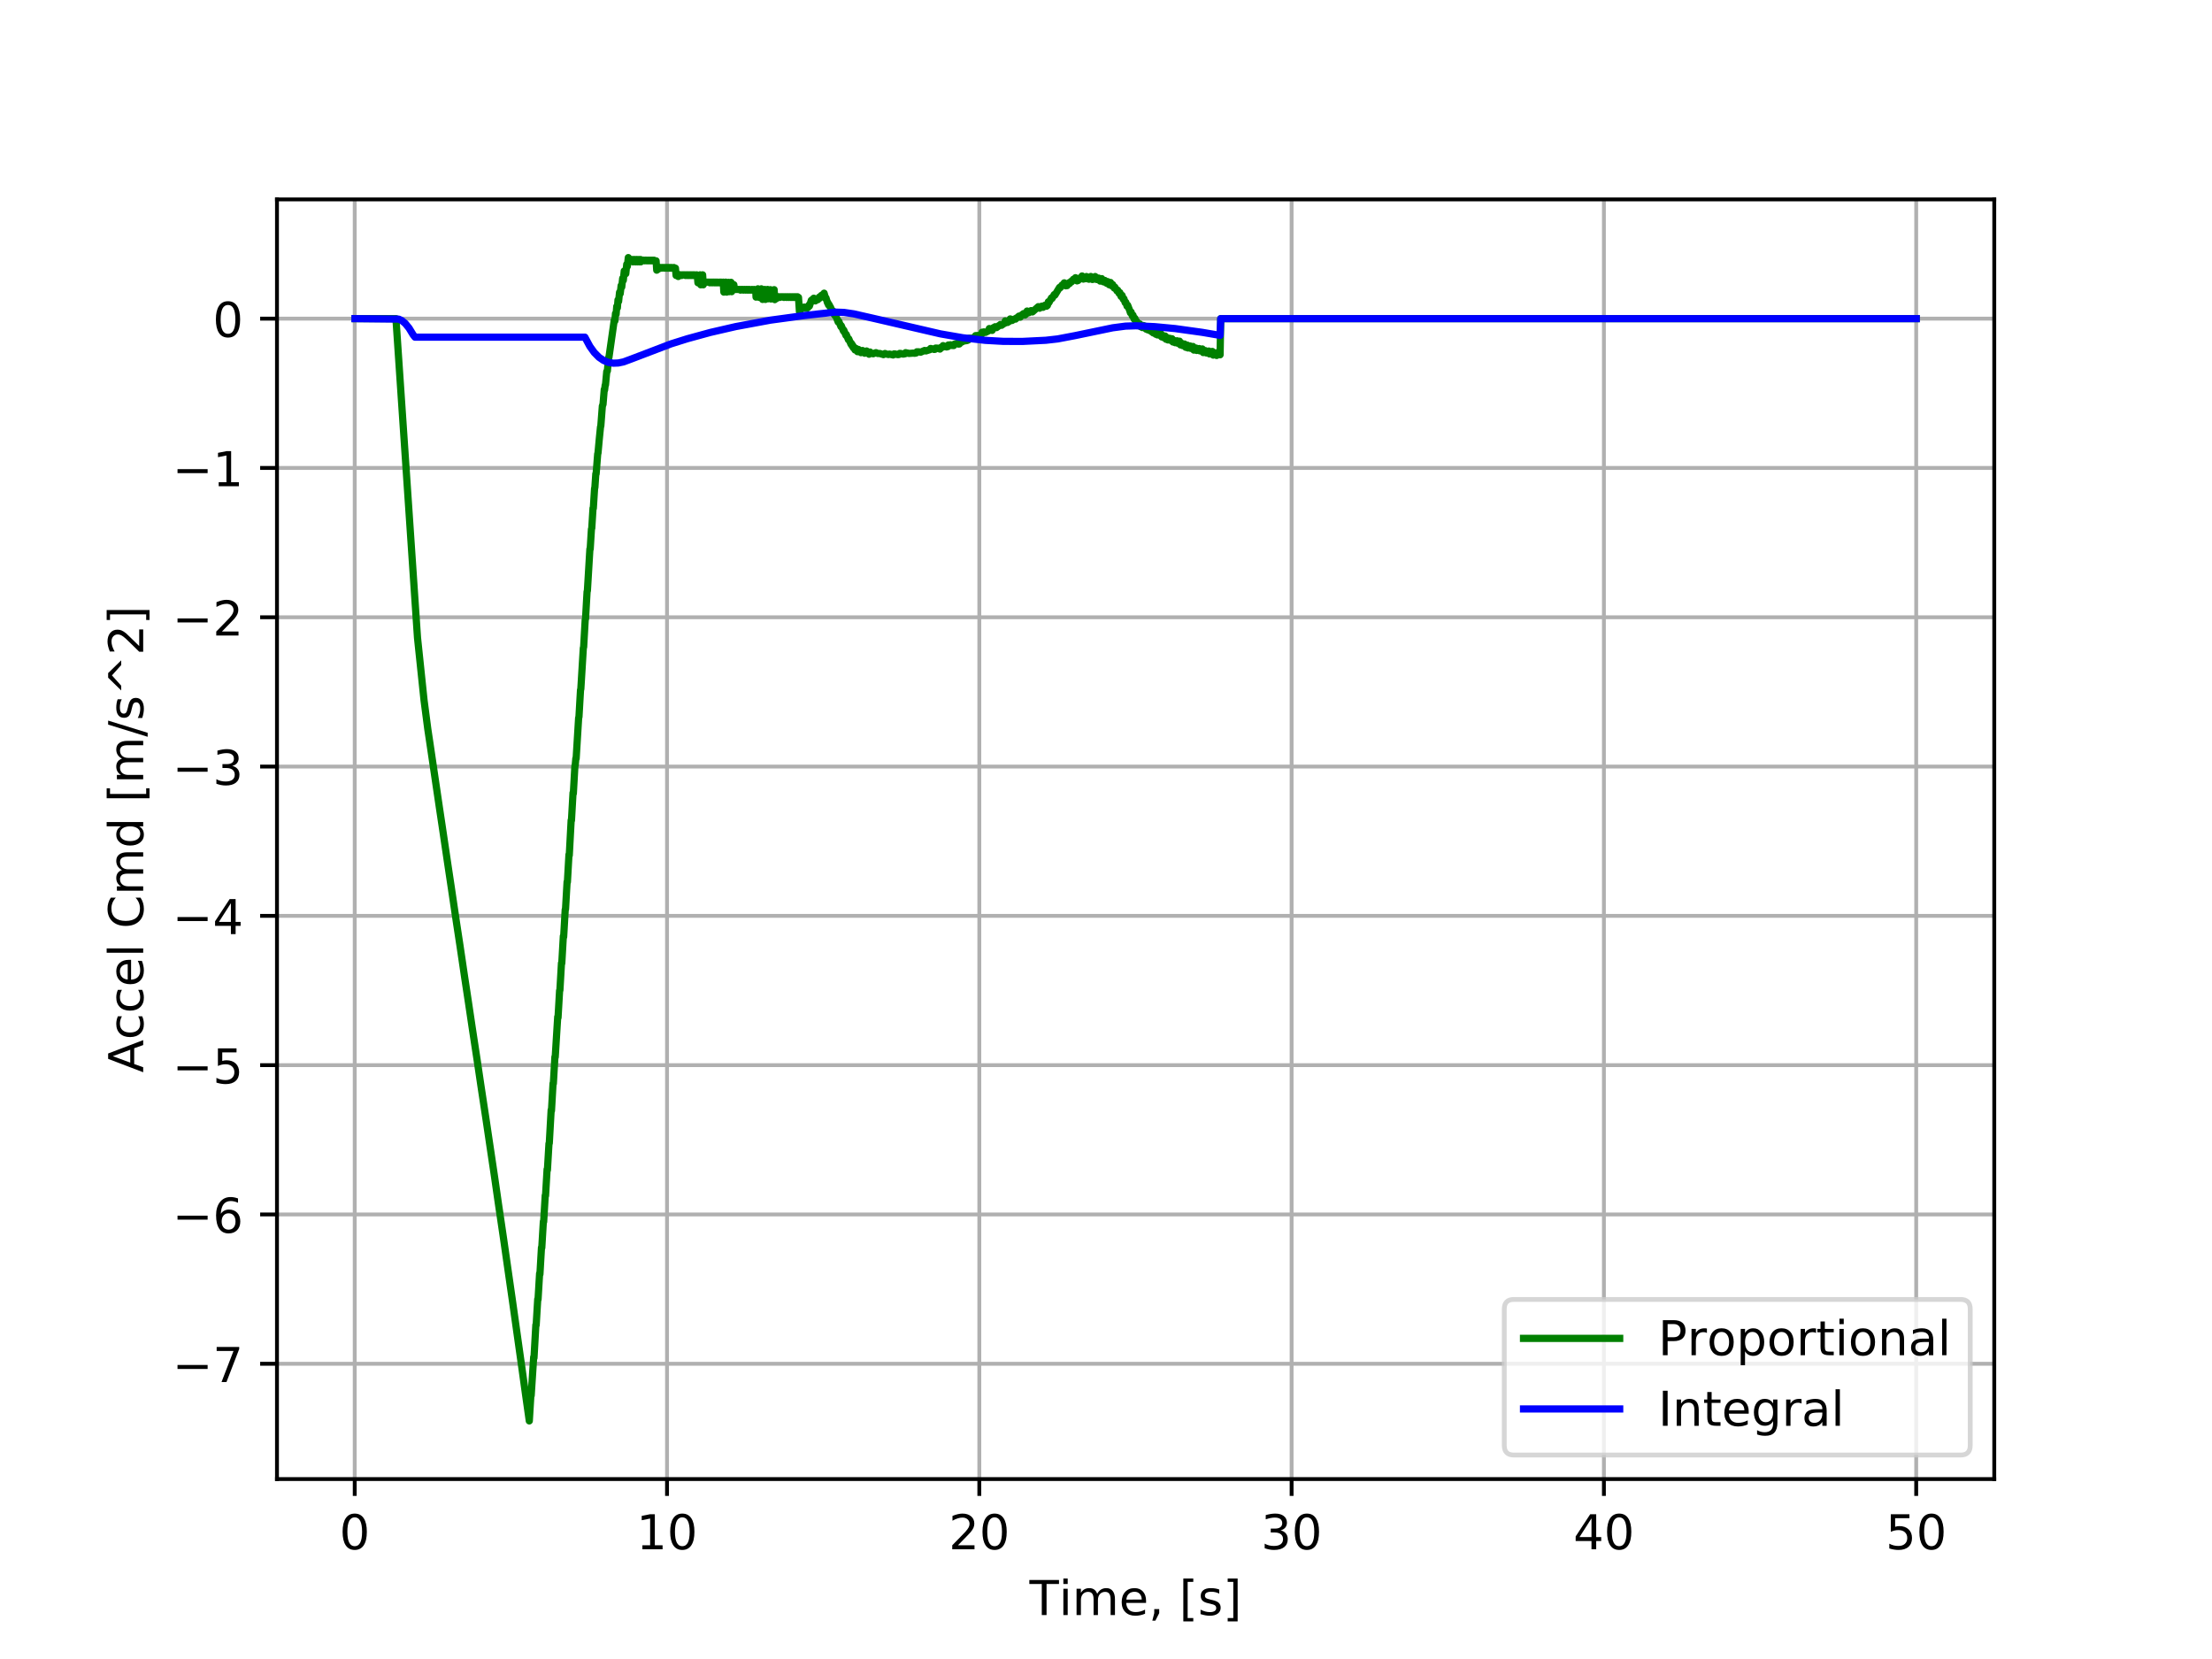 <?xml version="1.0" encoding="utf-8" standalone="no"?>
<!DOCTYPE svg PUBLIC "-//W3C//DTD SVG 1.1//EN"
  "http://www.w3.org/Graphics/SVG/1.1/DTD/svg11.dtd">
<!-- Created with matplotlib (http://matplotlib.org/) -->
<svg height="345pt" version="1.1" viewBox="0 0 460 345" width="460pt" xmlns="http://www.w3.org/2000/svg" xmlns:xlink="http://www.w3.org/1999/xlink">
 <defs>
  <style type="text/css">
*{stroke-linecap:butt;stroke-linejoin:round;}
  </style>
 </defs>
 <g id="figure_1">
  <g id="patch_1">
   <path d="M 0 345.6 
L 460.8 345.6 
L 460.8 0 
L 0 0 
z
" style="fill:#ffffff;"/>
  </g>
  <g id="axes_1">
   <g id="patch_2">
    <path d="M 57.6 307.584 
L 414.72 307.584 
L 414.72 41.472 
L 57.6 41.472 
z
" style="fill:#ffffff;"/>
   </g>
   <g id="matplotlib.axis_1">
    <g id="xtick_1">
     <g id="line2d_1">
      <path clip-path="url(#pb6aac22efe)" d="M 73.768 307.584 
L 73.768 41.472 
" style="fill:none;stroke:#b0b0b0;stroke-linecap:square;stroke-width:0.8;"/>
     </g>
     <g id="line2d_2">
      <defs>
       <path d="M 0 0 
L 0 3.5 
" id="m454de46925" style="stroke:#000000;stroke-width:0.8;"/>
      </defs>
      <g>
       <use style="stroke:#000000;stroke-width:0.8;" x="73.768" xlink:href="#m454de46925" y="307.584"/>
      </g>
     </g>
     <g id="text_1">
      <!-- 0 -->
      <defs>
       <path d="M 31.781 66.406 
Q 24.172 66.406 20.328 58.906 
Q 16.5 51.422 16.5 36.375 
Q 16.5 21.391 20.328 13.891 
Q 24.172 6.391 31.781 6.391 
Q 39.453 6.391 43.281 13.891 
Q 47.125 21.391 47.125 36.375 
Q 47.125 51.422 43.281 58.906 
Q 39.453 66.406 31.781 66.406 
z
M 31.781 74.219 
Q 44.047 74.219 50.516 64.516 
Q 56.984 54.828 56.984 36.375 
Q 56.984 17.969 50.516 8.266 
Q 44.047 -1.422 31.781 -1.422 
Q 19.531 -1.422 13.062 8.266 
Q 6.594 17.969 6.594 36.375 
Q 6.594 54.828 13.062 64.516 
Q 19.531 74.219 31.781 74.219 
z
" id="DejaVuSans-30"/>
      </defs>
      <g transform="translate(70.587 322.182)scale(0.1 -0.1)">
       <use xlink:href="#DejaVuSans-30"/>
      </g>
     </g>
    </g>
    <g id="xtick_2">
     <g id="line2d_3">
      <path clip-path="url(#pb6aac22efe)" d="M 138.712 307.584 
L 138.712 41.472 
" style="fill:none;stroke:#b0b0b0;stroke-linecap:square;stroke-width:0.8;"/>
     </g>
     <g id="line2d_4">
      <g>
       <use style="stroke:#000000;stroke-width:0.8;" x="138.712" xlink:href="#m454de46925" y="307.584"/>
      </g>
     </g>
     <g id="text_2">
      <!-- 10 -->
      <defs>
       <path d="M 12.406 8.297 
L 28.516 8.297 
L 28.516 63.922 
L 10.984 60.406 
L 10.984 69.391 
L 28.422 72.906 
L 38.281 72.906 
L 38.281 8.297 
L 54.391 8.297 
L 54.391 0 
L 12.406 0 
z
" id="DejaVuSans-31"/>
      </defs>
      <g transform="translate(132.349 322.182)scale(0.1 -0.1)">
       <use xlink:href="#DejaVuSans-31"/>
       <use x="63.623" xlink:href="#DejaVuSans-30"/>
      </g>
     </g>
    </g>
    <g id="xtick_3">
     <g id="line2d_5">
      <path clip-path="url(#pb6aac22efe)" d="M 203.656 307.584 
L 203.656 41.472 
" style="fill:none;stroke:#b0b0b0;stroke-linecap:square;stroke-width:0.8;"/>
     </g>
     <g id="line2d_6">
      <g>
       <use style="stroke:#000000;stroke-width:0.8;" x="203.656" xlink:href="#m454de46925" y="307.584"/>
      </g>
     </g>
     <g id="text_3">
      <!-- 20 -->
      <defs>
       <path d="M 19.188 8.297 
L 53.609 8.297 
L 53.609 0 
L 7.328 0 
L 7.328 8.297 
Q 12.938 14.109 22.625 23.891 
Q 32.328 33.688 34.812 36.531 
Q 39.547 41.844 41.422 45.531 
Q 43.312 49.219 43.312 52.781 
Q 43.312 58.594 39.234 62.25 
Q 35.156 65.922 28.609 65.922 
Q 23.969 65.922 18.812 64.312 
Q 13.672 62.703 7.812 59.422 
L 7.812 69.391 
Q 13.766 71.781 18.938 73 
Q 24.125 74.219 28.422 74.219 
Q 39.75 74.219 46.484 68.547 
Q 53.219 62.891 53.219 53.422 
Q 53.219 48.922 51.531 44.891 
Q 49.859 40.875 45.406 35.406 
Q 44.188 33.984 37.641 27.219 
Q 31.109 20.453 19.188 8.297 
z
" id="DejaVuSans-32"/>
      </defs>
      <g transform="translate(197.293 322.182)scale(0.1 -0.1)">
       <use xlink:href="#DejaVuSans-32"/>
       <use x="63.623" xlink:href="#DejaVuSans-30"/>
      </g>
     </g>
    </g>
    <g id="xtick_4">
     <g id="line2d_7">
      <path clip-path="url(#pb6aac22efe)" d="M 268.599 307.584 
L 268.599 41.472 
" style="fill:none;stroke:#b0b0b0;stroke-linecap:square;stroke-width:0.8;"/>
     </g>
     <g id="line2d_8">
      <g>
       <use style="stroke:#000000;stroke-width:0.8;" x="268.599" xlink:href="#m454de46925" y="307.584"/>
      </g>
     </g>
     <g id="text_4">
      <!-- 30 -->
      <defs>
       <path d="M 40.578 39.312 
Q 47.656 37.797 51.625 33 
Q 55.609 28.219 55.609 21.188 
Q 55.609 10.406 48.188 4.484 
Q 40.766 -1.422 27.094 -1.422 
Q 22.516 -1.422 17.656 -0.516 
Q 12.797 0.391 7.625 2.203 
L 7.625 11.719 
Q 11.719 9.328 16.594 8.109 
Q 21.484 6.891 26.812 6.891 
Q 36.078 6.891 40.938 10.547 
Q 45.797 14.203 45.797 21.188 
Q 45.797 27.641 41.281 31.266 
Q 36.766 34.906 28.719 34.906 
L 20.219 34.906 
L 20.219 43.016 
L 29.109 43.016 
Q 36.375 43.016 40.234 45.922 
Q 44.094 48.828 44.094 54.297 
Q 44.094 59.906 40.109 62.906 
Q 36.141 65.922 28.719 65.922 
Q 24.656 65.922 20.016 65.031 
Q 15.375 64.156 9.812 62.312 
L 9.812 71.094 
Q 15.438 72.656 20.344 73.438 
Q 25.25 74.219 29.594 74.219 
Q 40.828 74.219 47.359 69.109 
Q 53.906 64.016 53.906 55.328 
Q 53.906 49.266 50.438 45.094 
Q 46.969 40.922 40.578 39.312 
z
" id="DejaVuSans-33"/>
      </defs>
      <g transform="translate(262.237 322.182)scale(0.1 -0.1)">
       <use xlink:href="#DejaVuSans-33"/>
       <use x="63.623" xlink:href="#DejaVuSans-30"/>
      </g>
     </g>
    </g>
    <g id="xtick_5">
     <g id="line2d_9">
      <path clip-path="url(#pb6aac22efe)" d="M 333.543 307.584 
L 333.543 41.472 
" style="fill:none;stroke:#b0b0b0;stroke-linecap:square;stroke-width:0.8;"/>
     </g>
     <g id="line2d_10">
      <g>
       <use style="stroke:#000000;stroke-width:0.8;" x="333.543" xlink:href="#m454de46925" y="307.584"/>
      </g>
     </g>
     <g id="text_5">
      <!-- 40 -->
      <defs>
       <path d="M 37.797 64.312 
L 12.891 25.391 
L 37.797 25.391 
z
M 35.203 72.906 
L 47.609 72.906 
L 47.609 25.391 
L 58.016 25.391 
L 58.016 17.188 
L 47.609 17.188 
L 47.609 0 
L 37.797 0 
L 37.797 17.188 
L 4.891 17.188 
L 4.891 26.703 
z
" id="DejaVuSans-34"/>
      </defs>
      <g transform="translate(327.181 322.182)scale(0.1 -0.1)">
       <use xlink:href="#DejaVuSans-34"/>
       <use x="63.623" xlink:href="#DejaVuSans-30"/>
      </g>
     </g>
    </g>
    <g id="xtick_6">
     <g id="line2d_11">
      <path clip-path="url(#pb6aac22efe)" d="M 398.487 307.584 
L 398.487 41.472 
" style="fill:none;stroke:#b0b0b0;stroke-linecap:square;stroke-width:0.8;"/>
     </g>
     <g id="line2d_12">
      <g>
       <use style="stroke:#000000;stroke-width:0.8;" x="398.487" xlink:href="#m454de46925" y="307.584"/>
      </g>
     </g>
     <g id="text_6">
      <!-- 50 -->
      <defs>
       <path d="M 10.797 72.906 
L 49.516 72.906 
L 49.516 64.594 
L 19.828 64.594 
L 19.828 46.734 
Q 21.969 47.469 24.109 47.828 
Q 26.266 48.188 28.422 48.188 
Q 40.625 48.188 47.75 41.5 
Q 54.891 34.812 54.891 23.391 
Q 54.891 11.625 47.562 5.094 
Q 40.234 -1.422 26.906 -1.422 
Q 22.312 -1.422 17.547 -0.641 
Q 12.797 0.141 7.719 1.703 
L 7.719 11.625 
Q 12.109 9.234 16.797 8.062 
Q 21.484 6.891 26.703 6.891 
Q 35.156 6.891 40.078 11.328 
Q 45.016 15.766 45.016 23.391 
Q 45.016 31 40.078 35.438 
Q 35.156 39.891 26.703 39.891 
Q 22.75 39.891 18.812 39.016 
Q 14.891 38.141 10.797 36.281 
z
" id="DejaVuSans-35"/>
      </defs>
      <g transform="translate(392.125 322.182)scale(0.1 -0.1)">
       <use xlink:href="#DejaVuSans-35"/>
       <use x="63.623" xlink:href="#DejaVuSans-30"/>
      </g>
     </g>
    </g>
    <g id="text_7">
     <!-- Time, [s] -->
     <defs>
      <path d="M -0.297 72.906 
L 61.375 72.906 
L 61.375 64.594 
L 35.5 64.594 
L 35.5 0 
L 25.594 0 
L 25.594 64.594 
L -0.297 64.594 
z
" id="DejaVuSans-54"/>
      <path d="M 9.422 54.688 
L 18.406 54.688 
L 18.406 0 
L 9.422 0 
z
M 9.422 75.984 
L 18.406 75.984 
L 18.406 64.594 
L 9.422 64.594 
z
" id="DejaVuSans-69"/>
      <path d="M 52 44.188 
Q 55.375 50.25 60.062 53.125 
Q 64.75 56 71.094 56 
Q 79.641 56 84.281 50.016 
Q 88.922 44.047 88.922 33.016 
L 88.922 0 
L 79.891 0 
L 79.891 32.719 
Q 79.891 40.578 77.094 44.375 
Q 74.312 48.188 68.609 48.188 
Q 61.625 48.188 57.562 43.547 
Q 53.516 38.922 53.516 30.906 
L 53.516 0 
L 44.484 0 
L 44.484 32.719 
Q 44.484 40.625 41.703 44.406 
Q 38.922 48.188 33.109 48.188 
Q 26.219 48.188 22.156 43.531 
Q 18.109 38.875 18.109 30.906 
L 18.109 0 
L 9.078 0 
L 9.078 54.688 
L 18.109 54.688 
L 18.109 46.188 
Q 21.188 51.219 25.484 53.609 
Q 29.781 56 35.688 56 
Q 41.656 56 45.828 52.969 
Q 50 49.953 52 44.188 
z
" id="DejaVuSans-6d"/>
      <path d="M 56.203 29.594 
L 56.203 25.203 
L 14.891 25.203 
Q 15.484 15.922 20.484 11.062 
Q 25.484 6.203 34.422 6.203 
Q 39.594 6.203 44.453 7.469 
Q 49.312 8.734 54.109 11.281 
L 54.109 2.781 
Q 49.266 0.734 44.188 -0.344 
Q 39.109 -1.422 33.891 -1.422 
Q 20.797 -1.422 13.156 6.188 
Q 5.516 13.812 5.516 26.812 
Q 5.516 40.234 12.766 48.109 
Q 20.016 56 32.328 56 
Q 43.359 56 49.781 48.891 
Q 56.203 41.797 56.203 29.594 
z
M 47.219 32.234 
Q 47.125 39.594 43.094 43.984 
Q 39.062 48.391 32.422 48.391 
Q 24.906 48.391 20.391 44.141 
Q 15.875 39.891 15.188 32.172 
z
" id="DejaVuSans-65"/>
      <path d="M 11.719 12.406 
L 22.016 12.406 
L 22.016 4 
L 14.016 -11.625 
L 7.719 -11.625 
L 11.719 4 
z
" id="DejaVuSans-2c"/>
      <path id="DejaVuSans-20"/>
      <path d="M 8.594 75.984 
L 29.297 75.984 
L 29.297 69 
L 17.578 69 
L 17.578 -6.203 
L 29.297 -6.203 
L 29.297 -13.188 
L 8.594 -13.188 
z
" id="DejaVuSans-5b"/>
      <path d="M 44.281 53.078 
L 44.281 44.578 
Q 40.484 46.531 36.375 47.5 
Q 32.281 48.484 27.875 48.484 
Q 21.188 48.484 17.844 46.438 
Q 14.5 44.391 14.5 40.281 
Q 14.5 37.156 16.891 35.375 
Q 19.281 33.594 26.516 31.984 
L 29.594 31.297 
Q 39.156 29.25 43.188 25.516 
Q 47.219 21.781 47.219 15.094 
Q 47.219 7.469 41.188 3.016 
Q 35.156 -1.422 24.609 -1.422 
Q 20.219 -1.422 15.453 -0.562 
Q 10.688 0.297 5.422 2 
L 5.422 11.281 
Q 10.406 8.688 15.234 7.391 
Q 20.062 6.109 24.812 6.109 
Q 31.156 6.109 34.562 8.281 
Q 37.984 10.453 37.984 14.406 
Q 37.984 18.062 35.516 20.016 
Q 33.062 21.969 24.703 23.781 
L 21.578 24.516 
Q 13.234 26.266 9.516 29.906 
Q 5.812 33.547 5.812 39.891 
Q 5.812 47.609 11.281 51.797 
Q 16.75 56 26.812 56 
Q 31.781 56 36.172 55.266 
Q 40.578 54.547 44.281 53.078 
z
" id="DejaVuSans-73"/>
      <path d="M 30.422 75.984 
L 30.422 -13.188 
L 9.719 -13.188 
L 9.719 -6.203 
L 21.391 -6.203 
L 21.391 69 
L 9.719 69 
L 9.719 75.984 
z
" id="DejaVuSans-5d"/>
     </defs>
     <g transform="translate(214.088 335.861)scale(0.1 -0.1)">
      <use xlink:href="#DejaVuSans-54"/>
      <use x="61.037" xlink:href="#DejaVuSans-69"/>
      <use x="88.82" xlink:href="#DejaVuSans-6d"/>
      <use x="186.232" xlink:href="#DejaVuSans-65"/>
      <use x="247.756" xlink:href="#DejaVuSans-2c"/>
      <use x="279.543" xlink:href="#DejaVuSans-20"/>
      <use x="311.33" xlink:href="#DejaVuSans-5b"/>
      <use x="350.344" xlink:href="#DejaVuSans-73"/>
      <use x="402.443" xlink:href="#DejaVuSans-5d"/>
     </g>
    </g>
   </g>
   <g id="matplotlib.axis_2">
    <g id="ytick_1">
     <g id="line2d_13">
      <path clip-path="url(#pb6aac22efe)" d="M 57.6 283.604 
L 414.72 283.604 
" style="fill:none;stroke:#b0b0b0;stroke-linecap:square;stroke-width:0.8;"/>
     </g>
     <g id="line2d_14">
      <defs>
       <path d="M 0 0 
L -3.5 0 
" id="md49aeb9364" style="stroke:#000000;stroke-width:0.8;"/>
      </defs>
      <g>
       <use style="stroke:#000000;stroke-width:0.8;" x="57.6" xlink:href="#md49aeb9364" y="283.604"/>
      </g>
     </g>
     <g id="text_8">
      <!-- −7 -->
      <defs>
       <path d="M 10.594 35.5 
L 73.188 35.5 
L 73.188 27.203 
L 10.594 27.203 
z
" id="DejaVuSans-2212"/>
       <path d="M 8.203 72.906 
L 55.078 72.906 
L 55.078 68.703 
L 28.609 0 
L 18.312 0 
L 43.219 64.594 
L 8.203 64.594 
z
" id="DejaVuSans-37"/>
      </defs>
      <g transform="translate(35.858 287.404)scale(0.1 -0.1)">
       <use xlink:href="#DejaVuSans-2212"/>
       <use x="83.789" xlink:href="#DejaVuSans-37"/>
      </g>
     </g>
    </g>
    <g id="ytick_2">
     <g id="line2d_15">
      <path clip-path="url(#pb6aac22efe)" d="M 57.6 252.555 
L 414.72 252.555 
" style="fill:none;stroke:#b0b0b0;stroke-linecap:square;stroke-width:0.8;"/>
     </g>
     <g id="line2d_16">
      <g>
       <use style="stroke:#000000;stroke-width:0.8;" x="57.6" xlink:href="#md49aeb9364" y="252.555"/>
      </g>
     </g>
     <g id="text_9">
      <!-- −6 -->
      <defs>
       <path d="M 33.016 40.375 
Q 26.375 40.375 22.484 35.828 
Q 18.609 31.297 18.609 23.391 
Q 18.609 15.531 22.484 10.953 
Q 26.375 6.391 33.016 6.391 
Q 39.656 6.391 43.531 10.953 
Q 47.406 15.531 47.406 23.391 
Q 47.406 31.297 43.531 35.828 
Q 39.656 40.375 33.016 40.375 
z
M 52.594 71.297 
L 52.594 62.312 
Q 48.875 64.062 45.094 64.984 
Q 41.312 65.922 37.594 65.922 
Q 27.828 65.922 22.672 59.328 
Q 17.531 52.734 16.797 39.406 
Q 19.672 43.656 24.016 45.922 
Q 28.375 48.188 33.594 48.188 
Q 44.578 48.188 50.953 41.516 
Q 57.328 34.859 57.328 23.391 
Q 57.328 12.156 50.688 5.359 
Q 44.047 -1.422 33.016 -1.422 
Q 20.359 -1.422 13.672 8.266 
Q 6.984 17.969 6.984 36.375 
Q 6.984 53.656 15.188 63.938 
Q 23.391 74.219 37.203 74.219 
Q 40.922 74.219 44.703 73.484 
Q 48.484 72.75 52.594 71.297 
z
" id="DejaVuSans-36"/>
      </defs>
      <g transform="translate(35.858 256.355)scale(0.1 -0.1)">
       <use xlink:href="#DejaVuSans-2212"/>
       <use x="83.789" xlink:href="#DejaVuSans-36"/>
      </g>
     </g>
    </g>
    <g id="ytick_3">
     <g id="line2d_17">
      <path clip-path="url(#pb6aac22efe)" d="M 57.6 221.507 
L 414.72 221.507 
" style="fill:none;stroke:#b0b0b0;stroke-linecap:square;stroke-width:0.8;"/>
     </g>
     <g id="line2d_18">
      <g>
       <use style="stroke:#000000;stroke-width:0.8;" x="57.6" xlink:href="#md49aeb9364" y="221.507"/>
      </g>
     </g>
     <g id="text_10">
      <!-- −5 -->
      <g transform="translate(35.858 225.306)scale(0.1 -0.1)">
       <use xlink:href="#DejaVuSans-2212"/>
       <use x="83.789" xlink:href="#DejaVuSans-35"/>
      </g>
     </g>
    </g>
    <g id="ytick_4">
     <g id="line2d_19">
      <path clip-path="url(#pb6aac22efe)" d="M 57.6 190.458 
L 414.72 190.458 
" style="fill:none;stroke:#b0b0b0;stroke-linecap:square;stroke-width:0.8;"/>
     </g>
     <g id="line2d_20">
      <g>
       <use style="stroke:#000000;stroke-width:0.8;" x="57.6" xlink:href="#md49aeb9364" y="190.458"/>
      </g>
     </g>
     <g id="text_11">
      <!-- −4 -->
      <g transform="translate(35.858 194.257)scale(0.1 -0.1)">
       <use xlink:href="#DejaVuSans-2212"/>
       <use x="83.789" xlink:href="#DejaVuSans-34"/>
      </g>
     </g>
    </g>
    <g id="ytick_5">
     <g id="line2d_21">
      <path clip-path="url(#pb6aac22efe)" d="M 57.6 159.409 
L 414.72 159.409 
" style="fill:none;stroke:#b0b0b0;stroke-linecap:square;stroke-width:0.8;"/>
     </g>
     <g id="line2d_22">
      <g>
       <use style="stroke:#000000;stroke-width:0.8;" x="57.6" xlink:href="#md49aeb9364" y="159.409"/>
      </g>
     </g>
     <g id="text_12">
      <!-- −3 -->
      <g transform="translate(35.858 163.208)scale(0.1 -0.1)">
       <use xlink:href="#DejaVuSans-2212"/>
       <use x="83.789" xlink:href="#DejaVuSans-33"/>
      </g>
     </g>
    </g>
    <g id="ytick_6">
     <g id="line2d_23">
      <path clip-path="url(#pb6aac22efe)" d="M 57.6 128.36 
L 414.72 128.36 
" style="fill:none;stroke:#b0b0b0;stroke-linecap:square;stroke-width:0.8;"/>
     </g>
     <g id="line2d_24">
      <g>
       <use style="stroke:#000000;stroke-width:0.8;" x="57.6" xlink:href="#md49aeb9364" y="128.36"/>
      </g>
     </g>
     <g id="text_13">
      <!-- −2 -->
      <g transform="translate(35.858 132.159)scale(0.1 -0.1)">
       <use xlink:href="#DejaVuSans-2212"/>
       <use x="83.789" xlink:href="#DejaVuSans-32"/>
      </g>
     </g>
    </g>
    <g id="ytick_7">
     <g id="line2d_25">
      <path clip-path="url(#pb6aac22efe)" d="M 57.6 97.311 
L 414.72 97.311 
" style="fill:none;stroke:#b0b0b0;stroke-linecap:square;stroke-width:0.8;"/>
     </g>
     <g id="line2d_26">
      <g>
       <use style="stroke:#000000;stroke-width:0.8;" x="57.6" xlink:href="#md49aeb9364" y="97.311"/>
      </g>
     </g>
     <g id="text_14">
      <!-- −1 -->
      <g transform="translate(35.858 101.111)scale(0.1 -0.1)">
       <use xlink:href="#DejaVuSans-2212"/>
       <use x="83.789" xlink:href="#DejaVuSans-31"/>
      </g>
     </g>
    </g>
    <g id="ytick_8">
     <g id="line2d_27">
      <path clip-path="url(#pb6aac22efe)" d="M 57.6 66.263 
L 414.72 66.263 
" style="fill:none;stroke:#b0b0b0;stroke-linecap:square;stroke-width:0.8;"/>
     </g>
     <g id="line2d_28">
      <g>
       <use style="stroke:#000000;stroke-width:0.8;" x="57.6" xlink:href="#md49aeb9364" y="66.263"/>
      </g>
     </g>
     <g id="text_15">
      <!-- 0 -->
      <g transform="translate(44.237 70.062)scale(0.1 -0.1)">
       <use xlink:href="#DejaVuSans-30"/>
      </g>
     </g>
    </g>
    <g id="text_16">
     <!-- Accel Cmd [m/s^2] -->
     <defs>
      <path d="M 34.188 63.188 
L 20.797 26.906 
L 47.609 26.906 
z
M 28.609 72.906 
L 39.797 72.906 
L 67.578 0 
L 57.328 0 
L 50.688 18.703 
L 17.828 18.703 
L 11.188 0 
L 0.781 0 
z
" id="DejaVuSans-41"/>
      <path d="M 48.781 52.594 
L 48.781 44.188 
Q 44.969 46.297 41.141 47.344 
Q 37.312 48.391 33.406 48.391 
Q 24.656 48.391 19.812 42.844 
Q 14.984 37.312 14.984 27.297 
Q 14.984 17.281 19.812 11.734 
Q 24.656 6.203 33.406 6.203 
Q 37.312 6.203 41.141 7.25 
Q 44.969 8.297 48.781 10.406 
L 48.781 2.094 
Q 45.016 0.344 40.984 -0.531 
Q 36.969 -1.422 32.422 -1.422 
Q 20.062 -1.422 12.781 6.344 
Q 5.516 14.109 5.516 27.297 
Q 5.516 40.672 12.859 48.328 
Q 20.219 56 33.016 56 
Q 37.156 56 41.109 55.141 
Q 45.062 54.297 48.781 52.594 
z
" id="DejaVuSans-63"/>
      <path d="M 9.422 75.984 
L 18.406 75.984 
L 18.406 0 
L 9.422 0 
z
" id="DejaVuSans-6c"/>
      <path d="M 64.406 67.281 
L 64.406 56.891 
Q 59.422 61.531 53.781 63.812 
Q 48.141 66.109 41.797 66.109 
Q 29.297 66.109 22.656 58.469 
Q 16.016 50.828 16.016 36.375 
Q 16.016 21.969 22.656 14.328 
Q 29.297 6.688 41.797 6.688 
Q 48.141 6.688 53.781 8.984 
Q 59.422 11.281 64.406 15.922 
L 64.406 5.609 
Q 59.234 2.094 53.438 0.328 
Q 47.656 -1.422 41.219 -1.422 
Q 24.656 -1.422 15.125 8.703 
Q 5.609 18.844 5.609 36.375 
Q 5.609 53.953 15.125 64.078 
Q 24.656 74.219 41.219 74.219 
Q 47.75 74.219 53.531 72.484 
Q 59.328 70.75 64.406 67.281 
z
" id="DejaVuSans-43"/>
      <path d="M 45.406 46.391 
L 45.406 75.984 
L 54.391 75.984 
L 54.391 0 
L 45.406 0 
L 45.406 8.203 
Q 42.578 3.328 38.25 0.953 
Q 33.938 -1.422 27.875 -1.422 
Q 17.969 -1.422 11.734 6.484 
Q 5.516 14.406 5.516 27.297 
Q 5.516 40.188 11.734 48.094 
Q 17.969 56 27.875 56 
Q 33.938 56 38.25 53.625 
Q 42.578 51.266 45.406 46.391 
z
M 14.797 27.297 
Q 14.797 17.391 18.875 11.75 
Q 22.953 6.109 30.078 6.109 
Q 37.203 6.109 41.297 11.75 
Q 45.406 17.391 45.406 27.297 
Q 45.406 37.203 41.297 42.844 
Q 37.203 48.484 30.078 48.484 
Q 22.953 48.484 18.875 42.844 
Q 14.797 37.203 14.797 27.297 
z
" id="DejaVuSans-64"/>
      <path d="M 25.391 72.906 
L 33.688 72.906 
L 8.297 -9.281 
L 0 -9.281 
z
" id="DejaVuSans-2f"/>
      <path d="M 46.688 72.906 
L 73.188 45.703 
L 63.375 45.703 
L 41.891 64.984 
L 20.406 45.703 
L 10.594 45.703 
L 37.109 72.906 
z
" id="DejaVuSans-5e"/>
     </defs>
     <g transform="translate(29.778 223.058)rotate(-90)scale(0.1 -0.1)">
      <use xlink:href="#DejaVuSans-41"/>
      <use x="68.393" xlink:href="#DejaVuSans-63"/>
      <use x="123.373" xlink:href="#DejaVuSans-63"/>
      <use x="178.354" xlink:href="#DejaVuSans-65"/>
      <use x="239.877" xlink:href="#DejaVuSans-6c"/>
      <use x="267.66" xlink:href="#DejaVuSans-20"/>
      <use x="299.447" xlink:href="#DejaVuSans-43"/>
      <use x="369.271" xlink:href="#DejaVuSans-6d"/>
      <use x="466.684" xlink:href="#DejaVuSans-64"/>
      <use x="530.16" xlink:href="#DejaVuSans-20"/>
      <use x="561.947" xlink:href="#DejaVuSans-5b"/>
      <use x="600.961" xlink:href="#DejaVuSans-6d"/>
      <use x="698.373" xlink:href="#DejaVuSans-2f"/>
      <use x="732.064" xlink:href="#DejaVuSans-73"/>
      <use x="784.164" xlink:href="#DejaVuSans-5e"/>
      <use x="867.953" xlink:href="#DejaVuSans-32"/>
      <use x="931.576" xlink:href="#DejaVuSans-5d"/>
     </g>
    </g>
   </g>
   <g id="line2d_29">
    <path clip-path="url(#pb6aac22efe)" d="M 73.833 66.263 
L 82.34 66.263 
L 86.822 132.626 
L 88.185 145.64 
L 88.965 151.627 
L 89.419 154.661 
L 91.433 168.335 
L 91.952 171.799 
L 93.251 180.584 
L 93.835 184.474 
L 94.939 191.938 
L 95.654 196.64 
L 96.628 203.231 
L 97.407 208.386 
L 98.252 214.074 
L 99.226 220.471 
L 100.005 225.738 
L 101.109 233.023 
L 101.824 237.859 
L 102.863 244.85 
L 103.642 250.276 
L 104.746 257.781 
L 105.59 263.7 
L 106.564 270.491 
L 107.409 276.495 
L 108.513 284.345 
L 109.357 290.441 
L 110.071 295.488 
L 110.396 290.148 
L 110.461 290.216 
L 110.981 282.206 
L 111.046 282.389 
L 111.435 275.519 
L 111.5 275.582 
L 111.825 270.176 
L 111.89 270.237 
L 112.215 264.813 
L 112.28 264.991 
L 112.604 259.43 
L 112.669 259.481 
L 112.994 254.021 
L 113.059 254.077 
L 113.384 248.599 
L 113.449 248.654 
L 113.773 243.158 
L 113.838 243.331 
L 114.163 237.818 
L 114.228 237.741 
L 114.617 230.815 
L 114.682 230.986 
L 115.007 225.311 
L 115.072 225.352 
L 115.397 219.781 
L 115.462 219.826 
L 115.981 211.458 
L 116.046 211.624 
L 116.371 206.008 
L 116.436 205.921 
L 116.761 200.287 
L 116.826 200.326 
L 117.15 194.675 
L 117.215 194.837 
L 117.54 189.167 
L 117.605 189.074 
L 117.93 183.386 
L 117.995 183.421 
L 118.319 177.715 
L 118.384 177.873 
L 118.774 170.581 
L 118.839 170.612 
L 119.164 164.866 
L 119.229 165.022 
L 119.553 159.296 
L 119.618 159.156 
L 119.748 157.73 
L 119.813 157.757 
L 120.333 149.273 
L 120.398 149.102 
L 120.722 143.473 
L 120.787 143.309 
L 121.307 134.739 
L 121.372 134.581 
L 121.696 128.889 
L 121.761 128.74 
L 122.086 123.022 
L 122.151 122.879 
L 122.671 114.181 
L 122.735 114.179 
L 122.995 110.006 
L 123.06 109.881 
L 123.32 105.693 
L 123.385 105.702 
L 123.645 101.577 
L 123.71 101.379 
L 123.904 98.526 
L 123.969 98.539 
L 124.294 94.391 
L 124.359 94.214 
L 124.619 91.367 
L 124.879 88.776 
L 124.944 88.597 
L 125.268 84.369 
L 125.398 84.141 
L 125.658 80.99 
L 125.723 81.125 
L 125.853 80.079 
L 125.918 80.031 
L 126.178 77.249 
L 126.307 77.152 
L 126.567 74.366 
L 126.632 74.317 
L 127.736 66.573 
L 127.801 66.657 
L 127.866 66.74 
L 127.996 65.192 
L 128.061 65.276 
L 128.126 65.359 
L 128.256 63.717 
L 128.321 63.8 
L 128.386 64.017 
L 128.515 62.372 
L 128.58 62.455 
L 128.645 62.672 
L 128.775 61.4 
L 128.84 60.774 
L 128.905 60.857 
L 128.97 61.075 
L 129.1 60.013 
L 129.165 59.389 
L 129.23 59.472 
L 129.295 59.689 
L 129.49 57.868 
L 129.555 58.085 
L 129.62 58.302 
L 129.814 56.347 
L 129.944 56.781 
L 130.009 56.479 
L 130.074 56.696 
L 130.139 56.913 
L 130.334 54.957 
L 130.464 55.391 
L 130.659 53.568 
L 130.789 53.836 
L 130.853 54.188 
L 130.918 53.97 
L 130.983 53.97 
L 131.048 54.321 
L 131.178 53.969 
L 131.243 54.321 
L 131.373 53.969 
L 131.438 54.321 
L 131.568 53.968 
L 131.633 54.455 
L 131.698 54.103 
L 131.828 53.968 
L 131.893 53.968 
L 131.958 54.32 
L 132.087 53.968 
L 132.152 54.454 
L 132.217 54.102 
L 132.282 54.102 
L 132.412 53.967 
L 132.477 53.967 
L 132.542 54.454 
L 132.607 54.101 
L 132.737 54.101 
L 132.867 53.967 
L 132.932 54.453 
L 132.997 54.236 
L 133.191 53.967 
L 133.256 54.453 
L 133.321 54.101 
L 133.451 54.236 
L 133.516 54.236 
L 133.646 54.101 
L 133.906 54.101 
L 134.036 54.236 
L 134.101 54.236 
L 134.231 54.102 
L 134.36 54.102 
L 134.49 54.236 
L 134.555 54.236 
L 134.685 54.102 
L 134.815 54.237 
L 134.88 54.237 
L 134.945 54.103 
L 135.075 54.237 
L 135.14 54.237 
L 135.205 54.103 
L 135.335 54.238 
L 135.4 54.238 
L 135.464 54.103 
L 135.594 54.238 
L 135.659 54.238 
L 135.724 54.104 
L 135.854 54.239 
L 135.919 54.239 
L 135.984 54.104 
L 136.114 54.239 
L 136.439 54.24 
L 136.569 56.185 
L 136.763 55.625 
L 136.828 55.491 
L 136.893 55.977 
L 136.958 55.625 
L 137.413 55.625 
L 137.543 55.76 
L 137.608 55.76 
L 137.738 55.626 
L 137.997 55.626 
L 138.127 55.76 
L 138.192 55.76 
L 138.322 55.626 
L 138.452 55.761 
L 138.517 55.761 
L 138.647 55.626 
L 138.777 55.761 
L 138.842 55.761 
L 138.907 55.627 
L 139.036 55.761 
L 139.101 55.761 
L 139.166 55.627 
L 139.296 55.762 
L 139.361 55.762 
L 139.426 55.628 
L 139.556 55.762 
L 139.621 55.762 
L 139.686 55.628 
L 139.816 55.762 
L 140.076 55.763 
L 140.14 55.629 
L 140.27 55.763 
L 140.465 55.764 
L 140.595 57.283 
L 140.725 57.283 
L 140.92 57.014 
L 140.985 57.014 
L 141.05 57.5 
L 141.115 57.148 
L 141.569 57.148 
L 141.699 57.283 
L 141.764 57.283 
L 141.894 57.149 
L 142.413 57.149 
L 142.543 57.283 
L 142.608 57.283 
L 142.738 57.149 
L 142.803 57.149 
L 142.933 57.283 
L 142.998 57.283 
L 143.063 57.149 
L 143.193 57.284 
L 143.258 57.284 
L 143.388 57.15 
L 143.518 57.284 
L 143.582 57.284 
L 143.647 57.15 
L 143.777 57.284 
L 143.842 57.284 
L 143.907 57.15 
L 144.037 57.285 
L 144.102 57.285 
L 144.167 57.151 
L 144.297 57.285 
L 144.362 57.285 
L 144.427 57.151 
L 144.557 57.285 
L 144.816 57.286 
L 144.881 57.152 
L 145.011 57.286 
L 145.141 58.805 
L 145.271 58.805 
L 145.401 58.536 
L 145.596 57.152 
L 145.726 59.23 
L 146.115 57.152 
L 146.245 59.23 
L 146.44 58.671 
L 147.479 58.671 
L 147.609 58.805 
L 147.674 58.805 
L 147.804 58.671 
L 147.934 58.671 
L 148.064 58.805 
L 148.129 58.805 
L 148.258 58.671 
L 148.388 58.671 
L 148.518 58.805 
L 148.583 58.805 
L 148.648 58.671 
L 148.778 58.806 
L 148.843 58.806 
L 148.908 58.672 
L 149.038 58.806 
L 149.103 58.806 
L 149.233 58.672 
L 149.362 58.806 
L 149.622 58.807 
L 149.687 58.672 
L 149.817 58.807 
L 149.882 58.807 
L 149.947 58.673 
L 150.077 58.807 
L 150.337 58.807 
L 150.402 58.673 
L 150.531 60.75 
L 150.921 58.673 
L 150.986 58.808 
L 151.116 60.75 
L 151.246 60.191 
L 151.311 60.191 
L 151.506 58.712 
L 151.636 60.655 
L 151.765 60.191 
L 151.83 60.191 
L 152.025 58.712 
L 152.155 60.655 
L 152.285 60.191 
L 152.48 60.191 
L 152.61 59.205 
L 152.74 60.191 
L 153.844 60.191 
L 153.973 60.326 
L 154.038 60.326 
L 154.168 60.192 
L 154.428 60.192 
L 154.558 60.326 
L 154.623 60.326 
L 154.753 60.192 
L 154.883 60.192 
L 155.013 60.326 
L 155.078 60.326 
L 155.207 60.192 
L 155.272 60.192 
L 155.402 60.326 
L 155.467 60.326 
L 155.532 60.192 
L 155.662 60.326 
L 155.727 60.326 
L 155.857 60.192 
L 155.987 60.327 
L 156.247 60.327 
L 156.376 60.193 
L 156.506 60.327 
L 156.766 60.327 
L 156.831 60.193 
L 156.961 60.327 
L 157.156 60.328 
L 157.221 61.784 
L 157.286 61.711 
L 157.351 61.711 
L 157.61 60.06 
L 157.87 61.845 
L 158 61.845 
L 158.325 60.06 
L 158.455 60.194 
L 158.585 62.27 
L 158.714 61.711 
L 158.779 61.577 
L 159.039 60.194 
L 159.169 62.27 
L 159.364 61.577 
L 159.429 61.577 
L 159.624 60.194 
L 159.754 62.136 
L 159.883 61.711 
L 160.013 61.711 
L 160.208 60.237 
L 160.338 62.179 
L 160.533 61.711 
L 160.663 61.577 
L 160.728 62.062 
L 160.793 61.711 
L 160.987 60.237 
L 161.117 62.313 
L 161.312 61.577 
L 161.442 61.577 
L 161.507 62.062 
L 161.572 61.711 
L 162.027 61.711 
L 162.156 61.845 
L 162.221 61.845 
L 162.351 61.711 
L 162.871 61.711 
L 163.001 61.845 
L 163.066 61.845 
L 163.196 61.711 
L 163.39 61.711 
L 163.52 61.845 
L 163.585 61.845 
L 163.715 61.711 
L 163.845 61.711 
L 163.975 61.845 
L 164.04 61.845 
L 164.17 61.712 
L 164.235 61.712 
L 164.365 61.846 
L 164.429 61.846 
L 164.494 61.712 
L 164.624 61.846 
L 164.689 61.846 
L 164.819 61.712 
L 164.949 61.846 
L 165.014 61.846 
L 165.079 61.712 
L 165.209 61.846 
L 165.274 61.846 
L 165.339 61.712 
L 165.469 61.846 
L 165.534 61.846 
L 165.598 61.712 
L 165.728 61.846 
L 165.793 61.846 
L 165.858 61.713 
L 165.988 61.847 
L 166.053 61.847 
L 166.248 64.813 
L 166.313 64.813 
L 166.573 63.921 
L 166.638 63.921 
L 166.703 64.096 
L 166.832 63.92 
L 166.897 64.096 
L 167.027 63.92 
L 167.092 64.096 
L 167.222 63.853 
L 167.287 64.096 
L 167.352 63.92 
L 167.417 64.096 
L 167.547 63.92 
L 167.612 64.096 
L 167.742 63.853 
L 167.807 64.096 
L 167.871 63.851 
L 167.936 64.026 
L 168.066 63.647 
L 168.131 63.823 
L 168.261 63.402 
L 168.326 63.645 
L 168.716 62.454 
L 168.846 62.41 
L 168.911 62.652 
L 169.04 62.184 
L 169.105 62.427 
L 169.235 62.015 
L 169.3 62.083 
L 169.365 62.083 
L 169.56 62.573 
L 169.82 62.178 
L 170.015 62.077 
L 170.08 62.32 
L 170.274 61.919 
L 170.339 61.919 
L 170.404 61.76 
L 170.469 62.003 
L 170.664 61.601 
L 170.729 61.601 
L 170.794 61.443 
L 170.859 61.686 
L 171.054 61.285 
L 171.119 61.352 
L 171.249 61.126 
L 171.314 61.136 
L 171.378 60.968 
L 171.703 62.076 
L 171.768 61.955 
L 172.093 62.995 
L 172.158 62.93 
L 172.288 63.415 
L 172.353 63.35 
L 172.418 63.35 
L 172.612 63.827 
L 172.677 63.827 
L 173.132 64.886 
L 173.197 64.644 
L 173.262 64.82 
L 173.392 65.305 
L 173.457 64.996 
L 173.651 65.657 
L 173.716 65.441 
L 174.301 66.963 
L 174.431 66.822 
L 174.885 67.936 
L 174.95 67.736 
L 175.405 68.849 
L 175.47 68.649 
L 175.925 69.761 
L 175.989 69.56 
L 176.444 70.671 
L 176.509 70.469 
L 176.964 71.579 
L 177.029 71.376 
L 177.223 71.971 
L 177.288 71.757 
L 177.483 72.352 
L 177.548 72.137 
L 177.808 72.774 
L 177.873 72.486 
L 177.938 72.662 
L 178.003 72.454 
L 178.327 73.135 
L 178.522 72.666 
L 178.652 72.818 
L 179.042 73.341 
L 179.172 72.912 
L 179.237 72.955 
L 179.302 73.064 
L 179.367 72.891 
L 179.432 72.934 
L 179.821 73.458 
L 179.886 73.205 
L 179.951 73.248 
L 180.016 73.357 
L 180.211 72.99 
L 180.341 73.142 
L 180.73 73.666 
L 180.925 73.202 
L 181.185 73.458 
L 181.38 73.48 
L 181.575 73.57 
L 182.159 73.334 
L 182.549 73.516 
L 183.003 73.507 
L 183.328 73.64 
L 183.523 73.666 
L 183.718 73.749 
L 184.043 73.507 
L 184.367 73.644 
L 184.562 73.672 
L 184.757 73.731 
L 184.952 73.633 
L 185.147 73.663 
L 185.406 73.748 
L 185.601 73.778 
L 185.731 73.822 
L 185.926 73.592 
L 186.186 73.612 
L 186.445 73.7 
L 186.64 73.733 
L 186.77 73.753 
L 186.965 73.713 
L 187.095 73.49 
L 187.355 73.51 
L 187.614 73.601 
L 187.809 73.636 
L 187.939 73.623 
L 188.264 73.554 
L 188.329 73.336 
L 188.394 73.393 
L 188.718 73.41 
L 188.978 73.505 
L 189.952 73.43 
L 190.147 73.47 
L 190.407 73.433 
L 190.537 73.397 
L 190.667 73.156 
L 191.056 73.158 
L 191.251 73.201 
L 191.446 73.244 
L 192.29 72.875 
L 192.55 72.982 
L 193.005 72.831 
L 193.394 72.715 
L 193.524 72.466 
L 193.719 72.514 
L 193.979 72.557 
L 194.239 72.668 
L 194.434 72.65 
L 194.563 72.387 
L 195.018 72.398 
L 195.278 72.53 
L 195.473 72.596 
L 195.667 72.248 
L 195.862 72.253 
L 196.057 72.196 
L 196.122 71.877 
L 196.187 71.945 
L 196.577 72.015 
L 196.836 72.155 
L 197.161 72.065 
L 197.226 71.736 
L 197.291 71.781 
L 197.681 71.694 
L 197.941 71.839 
L 198.33 71.86 
L 198.46 71.564 
L 199.045 71.397 
L 199.304 71.551 
L 199.499 71.537 
L 199.694 71.26 
L 200.084 71.1 
L 200.214 70.784 
L 200.408 70.726 
L 200.668 70.886 
L 201.123 70.81 
L 201.383 70.688 
L 201.512 70.345 
L 201.837 70.336 
L 202.487 70.292 
L 202.681 70.12 
L 202.876 69.794 
L 203.201 69.779 
L 203.721 69.744 
L 203.915 69.636 
L 204.11 69.527 
L 204.24 69.082 
L 204.37 69.073 
L 204.63 69.017 
L 204.825 69.117 
L 204.954 69.119 
L 205.604 68.788 
L 205.734 68.32 
L 205.994 68.51 
L 206.253 68.624 
L 206.318 68.71 
L 206.383 68.6 
L 206.513 68.196 
L 206.968 67.938 
L 207.227 68.135 
L 207.422 67.927 
L 207.487 67.952 
L 207.747 67.695 
L 207.812 67.72 
L 208.072 67.459 
L 208.267 67.651 
L 208.721 67.334 
L 208.981 67.201 
L 209.046 66.734 
L 209.111 66.754 
L 209.306 66.871 
L 209.501 67.069 
L 209.955 66.782 
L 210.085 66.318 
L 210.28 66.438 
L 210.475 66.641 
L 210.734 66.45 
L 211.124 66.278 
L 211.189 66.363 
L 211.384 66.12 
L 211.514 66.086 
L 211.903 65.732 
L 212.163 65.958 
L 212.358 65.592 
L 212.878 65.206 
L 213.137 65.52 
L 213.527 65.165 
L 213.592 64.682 
L 213.657 64.782 
L 213.917 65.023 
L 213.982 65.024 
L 214.241 64.69 
L 214.436 64.595 
L 214.696 64.868 
L 215.93 63.769 
L 216.19 64.095 
L 216.644 63.664 
L 216.904 63.913 
L 217.099 63.764 
L 217.294 63.474 
L 217.359 63.459 
L 217.619 63.683 
L 217.813 63.524 
L 218.008 62.755 
L 218.138 62.917 
L 218.658 61.949 
L 218.723 62.058 
L 218.788 62.062 
L 219.242 61.257 
L 219.307 61.367 
L 219.372 61.368 
L 220.346 59.765 
L 220.476 59.841 
L 220.866 59.281 
L 220.996 59.385 
L 221.32 58.82 
L 221.58 59.326 
L 221.645 59.439 
L 221.71 59.361 
L 221.775 59.301 
L 221.905 59.402 
L 222.165 59.042 
L 222.294 58.802 
L 222.424 58.96 
L 222.749 58.507 
L 222.814 58.622 
L 222.879 58.573 
L 223.139 58.209 
L 223.204 58.087 
L 223.334 58.242 
L 223.658 57.753 
L 223.983 58.412 
L 224.048 58.259 
L 224.113 58.137 
L 224.178 58.344 
L 224.243 58.288 
L 224.568 57.81 
L 224.697 57.975 
L 225.022 57.388 
L 225.282 58.042 
L 225.412 57.954 
L 225.477 57.83 
L 225.607 57.977 
L 225.931 57.507 
L 226.256 58.01 
L 226.386 57.855 
L 226.451 58.067 
L 226.516 57.999 
L 226.841 57.495 
L 227.165 58.122 
L 227.23 57.998 
L 227.295 57.871 
L 227.36 58.085 
L 227.425 58.013 
L 227.75 57.505 
L 228.074 58.134 
L 228.139 58.006 
L 228.204 57.972 
L 228.269 58.095 
L 228.334 58.018 
L 228.464 57.826 
L 228.529 57.949 
L 228.789 58.455 
L 229.114 57.942 
L 229.438 58.601 
L 229.568 58.314 
L 229.633 58.533 
L 229.698 58.449 
L 229.763 58.32 
L 229.958 58.791 
L 230.023 58.752 
L 230.153 58.915 
L 230.348 58.562 
L 230.672 59.223 
L 230.932 58.739 
L 231.192 59.438 
L 231.322 59.335 
L 231.387 59.176 
L 231.711 59.904 
L 231.841 59.708 
L 232.296 60.502 
L 232.426 60.341 
L 232.75 61.043 
L 232.815 60.977 
L 232.88 60.846 
L 233.14 61.655 
L 233.205 61.615 
L 233.335 61.417 
L 233.595 62.23 
L 233.66 62.188 
L 233.725 62.122 
L 233.984 62.937 
L 234.049 62.894 
L 234.114 62.856 
L 234.309 63.446 
L 234.374 63.675 
L 234.439 63.535 
L 234.504 63.469 
L 234.894 64.474 
L 235.088 65.068 
L 235.153 64.954 
L 235.218 64.888 
L 235.478 65.716 
L 235.543 65.694 
L 235.608 65.534 
L 235.868 66.364 
L 235.933 66.313 
L 235.998 66.18 
L 236.257 67.014 
L 236.322 66.961 
L 236.387 66.829 
L 236.582 67.422 
L 236.647 67.356 
L 236.712 67.289 
L 236.842 67.628 
L 236.907 67.562 
L 237.037 67.363 
L 237.232 67.959 
L 237.297 67.893 
L 237.426 67.651 
L 237.556 68.121 
L 237.621 67.967 
L 237.816 67.702 
L 237.946 68.107 
L 238.011 68.07 
L 238.141 67.842 
L 238.336 68.441 
L 238.401 68.375 
L 238.53 68.233 
L 238.66 68.582 
L 238.92 68.346 
L 239.05 68.725 
L 239.115 68.648 
L 239.31 68.421 
L 239.505 68.994 
L 239.699 68.824 
L 239.829 69.231 
L 240.024 68.937 
L 240.154 68.833 
L 240.349 69.505 
L 240.414 69.424 
L 240.544 69.168 
L 240.674 69.647 
L 240.739 69.581 
L 240.998 69.315 
L 241.128 69.722 
L 241.193 69.656 
L 241.388 69.361 
L 241.583 70.066 
L 241.648 69.999 
L 241.843 69.767 
L 241.972 70.208 
L 242.037 70.142 
L 242.297 69.876 
L 242.492 70.554 
L 242.557 70.469 
L 242.752 70.216 
L 242.882 70.697 
L 242.947 70.63 
L 243.077 70.594 
L 243.271 70.357 
L 243.401 70.773 
L 243.466 70.707 
L 243.726 70.441 
L 243.921 71.122 
L 243.986 71.056 
L 244.246 70.825 
L 244.375 71.266 
L 244.44 71.199 
L 244.765 70.867 
L 244.895 71.373 
L 244.96 71.306 
L 245.285 70.944 
L 245.479 71.725 
L 245.804 71.414 
L 245.934 71.869 
L 245.999 71.78 
L 246.324 71.537 
L 246.583 72.224 
L 246.908 71.772 
L 247.038 72.365 
L 247.103 72.302 
L 247.493 71.946 
L 247.623 72.446 
L 247.688 72.38 
L 248.077 72.047 
L 248.272 72.804 
L 248.337 72.738 
L 248.727 72.379 
L 248.857 72.88 
L 248.921 72.787 
L 249.051 72.75 
L 249.376 72.484 
L 249.506 72.961 
L 249.571 72.895 
L 250.026 72.562 
L 250.22 73.322 
L 250.285 73.256 
L 250.675 72.915 
L 250.87 73.401 
L 251.389 73.002 
L 251.519 73.605 
L 251.584 73.51 
L 251.714 73.418 
L 251.974 73.147 
L 252.104 73.08 
L 252.299 73.845 
L 252.364 73.778 
L 252.493 73.711 
L 252.883 73.363 
L 253.013 73.924 
L 253.078 73.857 
L 253.208 73.791 
L 253.403 73.657 
L 253.468 73.689 
L 253.662 73.526 
L 253.727 73.781 
L 253.857 66.263 
L 398.487 66.263 
L 398.487 66.263 
" style="fill:none;stroke:#008000;stroke-linecap:square;stroke-width:1.5;"/>
   </g>
   <g id="line2d_30">
    <path clip-path="url(#pb6aac22efe)" d="M 73.833 66.263 
L 82.925 66.359 
L 83.574 66.675 
L 84.289 67.277 
L 85.068 68.233 
L 85.912 69.617 
L 86.302 70.115 
L 121.631 70.115 
L 122.671 72.041 
L 123.58 73.307 
L 124.554 74.294 
L 125.528 74.962 
L 126.502 75.359 
L 127.541 75.526 
L 128.58 75.486 
L 129.684 75.253 
L 131.373 74.625 
L 139.556 71.504 
L 142.933 70.444 
L 147.739 69.128 
L 152.999 67.916 
L 160.208 66.578 
L 167.287 65.615 
L 170.404 65.262 
L 173.716 64.905 
L 175.535 64.972 
L 177.548 65.269 
L 181.705 66.215 
L 195.538 69.423 
L 200.214 70.236 
L 204.89 70.776 
L 208.656 70.987 
L 212.618 71.002 
L 217.489 70.761 
L 219.956 70.481 
L 223.593 69.789 
L 231.387 68.17 
L 234.049 67.82 
L 236.192 67.747 
L 240.154 67.93 
L 244.375 68.329 
L 250.026 69.115 
L 253.727 69.746 
L 253.857 66.263 
L 398.487 66.263 
L 398.487 66.263 
" style="fill:none;stroke:#0000ff;stroke-linecap:square;stroke-width:1.5;"/>
   </g>
   <g id="patch_3">
    <path d="M 57.6 307.584 
L 57.6 41.472 
" style="fill:none;stroke:#000000;stroke-linecap:square;stroke-linejoin:miter;stroke-width:0.8;"/>
   </g>
   <g id="patch_4">
    <path d="M 414.72 307.584 
L 414.72 41.472 
" style="fill:none;stroke:#000000;stroke-linecap:square;stroke-linejoin:miter;stroke-width:0.8;"/>
   </g>
   <g id="patch_5">
    <path d="M 57.6 307.584 
L 414.72 307.584 
" style="fill:none;stroke:#000000;stroke-linecap:square;stroke-linejoin:miter;stroke-width:0.8;"/>
   </g>
   <g id="patch_6">
    <path d="M 57.6 41.472 
L 414.72 41.472 
" style="fill:none;stroke:#000000;stroke-linecap:square;stroke-linejoin:miter;stroke-width:0.8;"/>
   </g>
   <g id="legend_1">
    <g id="patch_7">
     <path d="M 314.826 302.584 
L 407.72 302.584 
Q 409.72 302.584 409.72 300.584 
L 409.72 272.228 
Q 409.72 270.228 407.72 270.228 
L 314.826 270.228 
Q 312.826 270.228 312.826 272.228 
L 312.826 300.584 
Q 312.826 302.584 314.826 302.584 
z
" style="fill:#ffffff;opacity:0.8;stroke:#cccccc;stroke-linejoin:miter;"/>
    </g>
    <g id="line2d_31">
     <path d="M 316.826 278.326 
L 336.826 278.326 
" style="fill:none;stroke:#008000;stroke-linecap:square;stroke-width:1.5;"/>
    </g>
    <g id="line2d_32"/>
    <g id="text_17">
     <!-- Proportional -->
     <defs>
      <path d="M 19.672 64.797 
L 19.672 37.406 
L 32.078 37.406 
Q 38.969 37.406 42.719 40.969 
Q 46.484 44.531 46.484 51.125 
Q 46.484 57.672 42.719 61.234 
Q 38.969 64.797 32.078 64.797 
z
M 9.812 72.906 
L 32.078 72.906 
Q 44.344 72.906 50.609 67.359 
Q 56.891 61.812 56.891 51.125 
Q 56.891 40.328 50.609 34.812 
Q 44.344 29.297 32.078 29.297 
L 19.672 29.297 
L 19.672 0 
L 9.812 0 
z
" id="DejaVuSans-50"/>
      <path d="M 41.109 46.297 
Q 39.594 47.172 37.812 47.578 
Q 36.031 48 33.891 48 
Q 26.266 48 22.188 43.047 
Q 18.109 38.094 18.109 28.812 
L 18.109 0 
L 9.078 0 
L 9.078 54.688 
L 18.109 54.688 
L 18.109 46.188 
Q 20.953 51.172 25.484 53.578 
Q 30.031 56 36.531 56 
Q 37.453 56 38.578 55.875 
Q 39.703 55.766 41.062 55.516 
z
" id="DejaVuSans-72"/>
      <path d="M 30.609 48.391 
Q 23.391 48.391 19.188 42.75 
Q 14.984 37.109 14.984 27.297 
Q 14.984 17.484 19.156 11.844 
Q 23.344 6.203 30.609 6.203 
Q 37.797 6.203 41.984 11.859 
Q 46.188 17.531 46.188 27.297 
Q 46.188 37.016 41.984 42.703 
Q 37.797 48.391 30.609 48.391 
z
M 30.609 56 
Q 42.328 56 49.016 48.375 
Q 55.719 40.766 55.719 27.297 
Q 55.719 13.875 49.016 6.219 
Q 42.328 -1.422 30.609 -1.422 
Q 18.844 -1.422 12.172 6.219 
Q 5.516 13.875 5.516 27.297 
Q 5.516 40.766 12.172 48.375 
Q 18.844 56 30.609 56 
z
" id="DejaVuSans-6f"/>
      <path d="M 18.109 8.203 
L 18.109 -20.797 
L 9.078 -20.797 
L 9.078 54.688 
L 18.109 54.688 
L 18.109 46.391 
Q 20.953 51.266 25.266 53.625 
Q 29.594 56 35.594 56 
Q 45.562 56 51.781 48.094 
Q 58.016 40.188 58.016 27.297 
Q 58.016 14.406 51.781 6.484 
Q 45.562 -1.422 35.594 -1.422 
Q 29.594 -1.422 25.266 0.953 
Q 20.953 3.328 18.109 8.203 
z
M 48.688 27.297 
Q 48.688 37.203 44.609 42.844 
Q 40.531 48.484 33.406 48.484 
Q 26.266 48.484 22.188 42.844 
Q 18.109 37.203 18.109 27.297 
Q 18.109 17.391 22.188 11.75 
Q 26.266 6.109 33.406 6.109 
Q 40.531 6.109 44.609 11.75 
Q 48.688 17.391 48.688 27.297 
z
" id="DejaVuSans-70"/>
      <path d="M 18.312 70.219 
L 18.312 54.688 
L 36.812 54.688 
L 36.812 47.703 
L 18.312 47.703 
L 18.312 18.016 
Q 18.312 11.328 20.141 9.422 
Q 21.969 7.516 27.594 7.516 
L 36.812 7.516 
L 36.812 0 
L 27.594 0 
Q 17.188 0 13.234 3.875 
Q 9.281 7.766 9.281 18.016 
L 9.281 47.703 
L 2.688 47.703 
L 2.688 54.688 
L 9.281 54.688 
L 9.281 70.219 
z
" id="DejaVuSans-74"/>
      <path d="M 54.891 33.016 
L 54.891 0 
L 45.906 0 
L 45.906 32.719 
Q 45.906 40.484 42.875 44.328 
Q 39.844 48.188 33.797 48.188 
Q 26.516 48.188 22.312 43.547 
Q 18.109 38.922 18.109 30.906 
L 18.109 0 
L 9.078 0 
L 9.078 54.688 
L 18.109 54.688 
L 18.109 46.188 
Q 21.344 51.125 25.703 53.562 
Q 30.078 56 35.797 56 
Q 45.219 56 50.047 50.172 
Q 54.891 44.344 54.891 33.016 
z
" id="DejaVuSans-6e"/>
      <path d="M 34.281 27.484 
Q 23.391 27.484 19.188 25 
Q 14.984 22.516 14.984 16.5 
Q 14.984 11.719 18.141 8.906 
Q 21.297 6.109 26.703 6.109 
Q 34.188 6.109 38.703 11.406 
Q 43.219 16.703 43.219 25.484 
L 43.219 27.484 
z
M 52.203 31.203 
L 52.203 0 
L 43.219 0 
L 43.219 8.297 
Q 40.141 3.328 35.547 0.953 
Q 30.953 -1.422 24.312 -1.422 
Q 15.922 -1.422 10.953 3.297 
Q 6 8.016 6 15.922 
Q 6 25.141 12.172 29.828 
Q 18.359 34.516 30.609 34.516 
L 43.219 34.516 
L 43.219 35.406 
Q 43.219 41.609 39.141 45 
Q 35.062 48.391 27.688 48.391 
Q 23 48.391 18.547 47.266 
Q 14.109 46.141 10.016 43.891 
L 10.016 52.203 
Q 14.938 54.109 19.578 55.047 
Q 24.219 56 28.609 56 
Q 40.484 56 46.344 49.844 
Q 52.203 43.703 52.203 31.203 
z
" id="DejaVuSans-61"/>
     </defs>
     <g transform="translate(344.826 281.826)scale(0.1 -0.1)">
      <use xlink:href="#DejaVuSans-50"/>
      <use x="60.287" xlink:href="#DejaVuSans-72"/>
      <use x="101.369" xlink:href="#DejaVuSans-6f"/>
      <use x="162.551" xlink:href="#DejaVuSans-70"/>
      <use x="226.027" xlink:href="#DejaVuSans-6f"/>
      <use x="287.209" xlink:href="#DejaVuSans-72"/>
      <use x="328.322" xlink:href="#DejaVuSans-74"/>
      <use x="367.531" xlink:href="#DejaVuSans-69"/>
      <use x="395.314" xlink:href="#DejaVuSans-6f"/>
      <use x="456.496" xlink:href="#DejaVuSans-6e"/>
      <use x="519.875" xlink:href="#DejaVuSans-61"/>
      <use x="581.154" xlink:href="#DejaVuSans-6c"/>
     </g>
    </g>
    <g id="line2d_33">
     <path d="M 316.826 293.004 
L 336.826 293.004 
" style="fill:none;stroke:#0000ff;stroke-linecap:square;stroke-width:1.5;"/>
    </g>
    <g id="line2d_34"/>
    <g id="text_18">
     <!-- Integral -->
     <defs>
      <path d="M 9.812 72.906 
L 19.672 72.906 
L 19.672 0 
L 9.812 0 
z
" id="DejaVuSans-49"/>
      <path d="M 45.406 27.984 
Q 45.406 37.75 41.375 43.109 
Q 37.359 48.484 30.078 48.484 
Q 22.859 48.484 18.828 43.109 
Q 14.797 37.75 14.797 27.984 
Q 14.797 18.266 18.828 12.891 
Q 22.859 7.516 30.078 7.516 
Q 37.359 7.516 41.375 12.891 
Q 45.406 18.266 45.406 27.984 
z
M 54.391 6.781 
Q 54.391 -7.172 48.188 -13.984 
Q 42 -20.797 29.203 -20.797 
Q 24.469 -20.797 20.266 -20.094 
Q 16.062 -19.391 12.109 -17.922 
L 12.109 -9.188 
Q 16.062 -11.328 19.922 -12.344 
Q 23.781 -13.375 27.781 -13.375 
Q 36.625 -13.375 41.016 -8.766 
Q 45.406 -4.156 45.406 5.172 
L 45.406 9.625 
Q 42.625 4.781 38.281 2.391 
Q 33.938 0 27.875 0 
Q 17.828 0 11.672 7.656 
Q 5.516 15.328 5.516 27.984 
Q 5.516 40.672 11.672 48.328 
Q 17.828 56 27.875 56 
Q 33.938 56 38.281 53.609 
Q 42.625 51.219 45.406 46.391 
L 45.406 54.688 
L 54.391 54.688 
z
" id="DejaVuSans-67"/>
     </defs>
     <g transform="translate(344.826 296.504)scale(0.1 -0.1)">
      <use xlink:href="#DejaVuSans-49"/>
      <use x="29.492" xlink:href="#DejaVuSans-6e"/>
      <use x="92.871" xlink:href="#DejaVuSans-74"/>
      <use x="132.08" xlink:href="#DejaVuSans-65"/>
      <use x="193.604" xlink:href="#DejaVuSans-67"/>
      <use x="257.08" xlink:href="#DejaVuSans-72"/>
      <use x="298.193" xlink:href="#DejaVuSans-61"/>
      <use x="359.473" xlink:href="#DejaVuSans-6c"/>
     </g>
    </g>
   </g>
  </g>
 </g>
 <defs>
  <clipPath id="pb6aac22efe">
   <rect height="266.112" width="357.12" x="57.6" y="41.472"/>
  </clipPath>
 </defs>
</svg>
